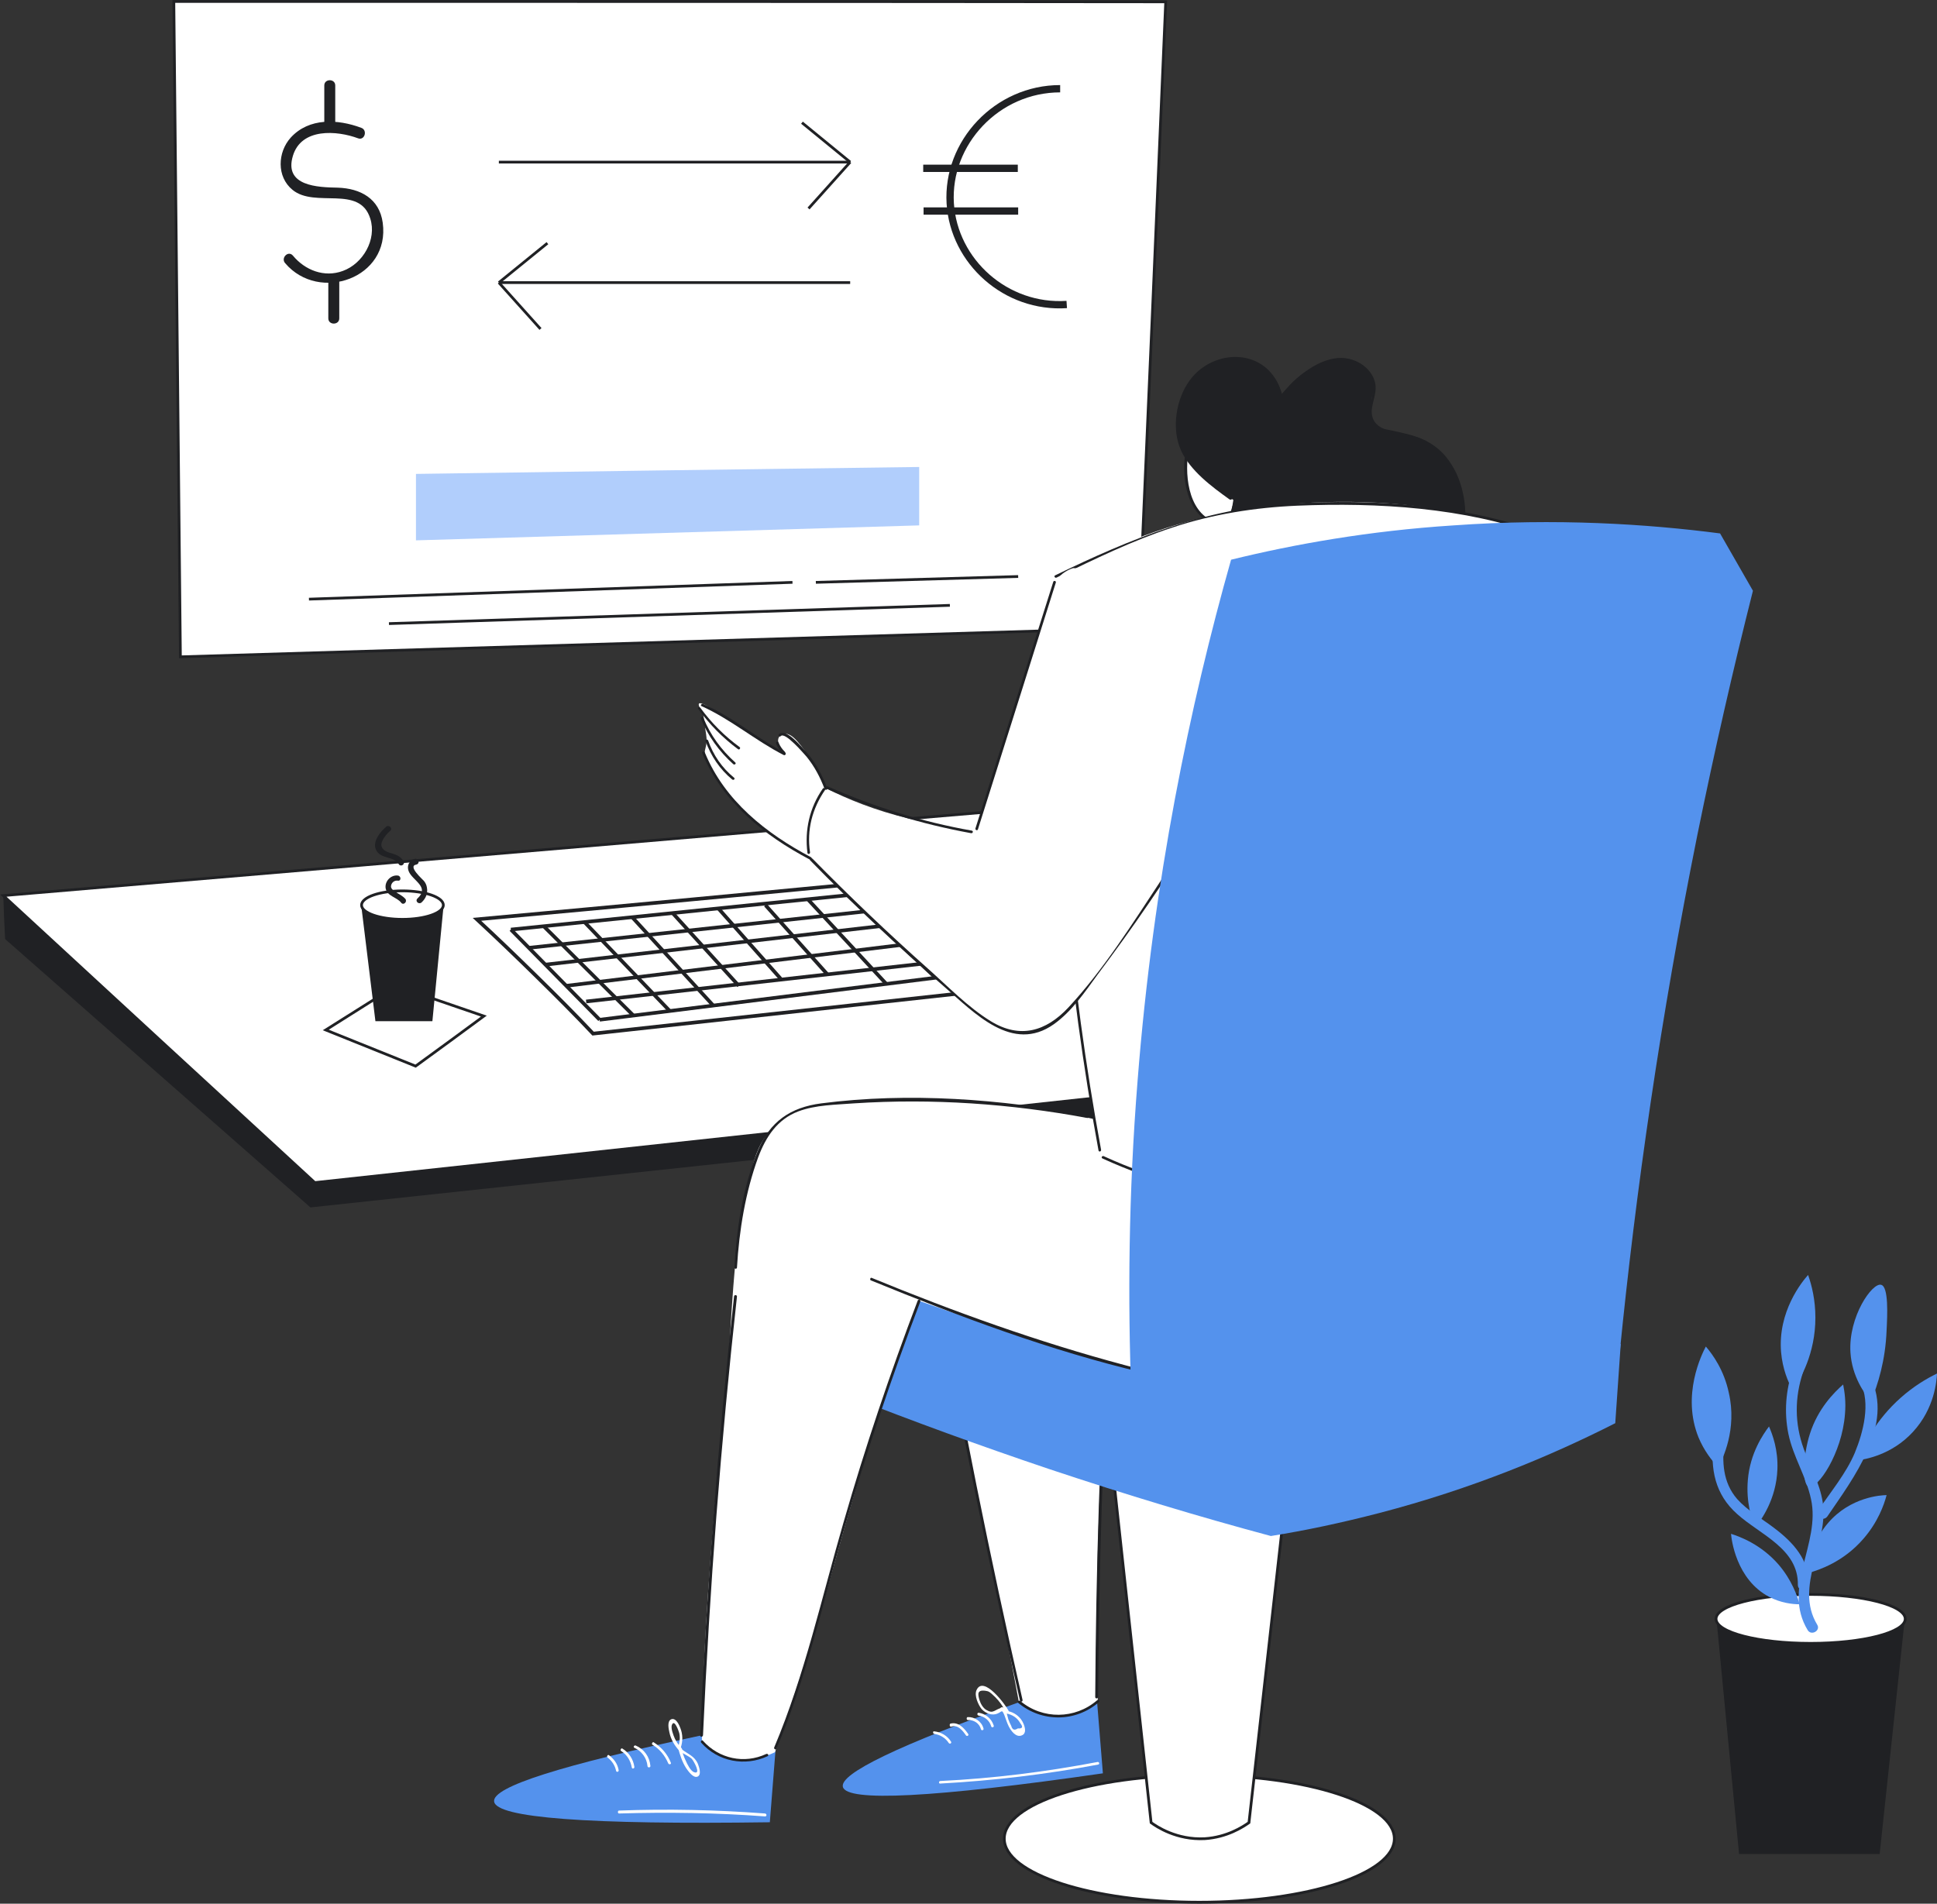 <?xml version="1.0" encoding="utf-8"?>
<!-- Generator: Adobe Illustrator 23.0.3, SVG Export Plug-In . SVG Version: 6.00 Build 0)  -->
<svg version="1.1" xmlns="http://www.w3.org/2000/svg" xmlns:xlink="http://www.w3.org/1999/xlink" x="0px" y="0px"
	 viewBox="0 0 530.4 521.4" style="enable-background:new 0 0 530.4 521.4;" xml:space="preserve">
<rect x="0" y="0" width="530.4" height="521.4" fill="#333333" stroke="none"/>
<style type="text/css">
	.st0{fill:#FFFFFF;stroke:#202124;stroke-width:0.75;stroke-miterlimit:10;}
	.st1{fill:#B1CEFC;}
	.st2{fill:none;stroke:#202124;stroke-width:0.75;stroke-miterlimit:10;}
	.st3{fill:#202124;}
	.st4{fill:none;stroke:#202124;stroke-width:2;stroke-miterlimit:10;}
	.st5{fill:#FFFFFF;stroke:#202124;stroke-miterlimit:10;}
	.st6{fill:none;stroke:#202124;stroke-miterlimit:10;}
	.st7{fill:#5492ED;}
	.st8{fill:#FFFFFF;}
</style>
<g id="background">
	<g id="window">
		<path class="st0" d="M47.6,0.4l1.8,179.5l262.4-7.9c2.5-57.2,5-114.4,7.4-171.5C228.7,0.4,138.1,0.4,47.6,0.4z"/>
		<path class="st1" d="M113.9,129.8c0,6.1,0,12.1,0,18.2l137.8-4.1c0-5.3,0-10.7,0-16C205.8,128.5,159.9,129.1,113.9,129.8z"/>
		<line class="st2" x1="136.6" y1="44.4" x2="232.8" y2="44.4"/>
		<line class="st2" x1="219.6" y1="33.6" x2="232.8" y2="44.4"/>
		<line class="st2" x1="221.4" y1="57.1" x2="232.8" y2="44.4"/>
		<line class="st2" x1="232.8" y1="77.4" x2="136.6" y2="77.4"/>
		<line class="st2" x1="149.9" y1="66.6" x2="136.6" y2="77.4"/>
		<line class="st2" x1="148" y1="90.1" x2="136.6" y2="77.4"/>
		<g>
			<g>
				<path class="st3" d="M88.8,23.4c0,3.7,0,7.3,0,11c0,1.9,3,1.9,3,0c0-3.7,0-7.3,0-11C91.8,21.5,88.8,21.5,88.8,23.4L88.8,23.4z"
					/>
			</g>
		</g>
		<g>
			<g>
				<path class="st3" d="M98.9,35c-6.4-2.4-14.3-2.8-19.3,2.7c-3.6,4-3.9,10.7,0.5,14.3c6.2,5.1,18.4-1.5,21.3,7.9
					c1.8,5.7-2,12.3-7.5,14.3C88.8,76.1,83.5,74,80.2,70c-1.3-1.5-3.4,0.7-2.1,2.1c9.3,10.9,28.8,4.1,26.7-11.1
					c-0.9-6.6-6.1-9.4-12.3-9.6C87,51.3,77.7,51,80.2,42.7c2.3-7.7,12-7,17.9-4.8C99.9,38.5,100.7,35.6,98.9,35L98.9,35z"/>
			</g>
		</g>
		<g>
			<g>
				<path class="st3" d="M89.9,76.8c0,3.5,0,6.9,0,10.4c0,1.9,3,1.9,3,0c0-3.5,0-6.9,0-10.4C92.9,74.9,89.9,74.9,89.9,76.8
					L89.9,76.8z"/>
			</g>
		</g>
		<path class="st4" d="M290.3,24.3c-17.3,0-31.1,14.8-30.1,31.4c1,16,15.3,28.8,31.9,27.7"/>
		<line class="st4" x1="252.8" y1="46.1" x2="278.7" y2="46.1"/>
		<line class="st4" x1="252.9" y1="57.8" x2="278.8" y2="57.8"/>
		<line class="st2" x1="84.6" y1="164.1" x2="217" y2="159.5"/>
		<line class="st2" x1="223.4" y1="159.5" x2="278.8" y2="157.9"/>
		<line class="st2" x1="106.5" y1="170.8" x2="260.1" y2="165.8"/>
	</g>
	<g id="table">
		<path class="st3" d="M1.4,257.2c27.9,24.5,55.7,49,83.6,73.5c114.5-12.3,228.9-24.5,343.4-36.8c0.5-2.4,0.9-4.9,1.4-7.3
			c-48.5-18.9-97.1-37.8-145.6-56.7C189.7,235,95.3,240.1,0.9,245.3C1,249.2,1.2,253.2,1.4,257.2z"/>
		<path class="st0" d="M0.9,245.3c28.4,26.2,56.8,52.4,85.3,78.6c114.5-12.4,229-24.8,343.6-37.3c-45.3-22.1-90.5-44.2-135.8-66.2
			C196.3,228.7,98.6,237,0.9,245.3z"/>
	</g>
	<g id="coffee">
		<path class="st0" d="M89.2,282.1c6.4-4,12.8-8.1,19.2-12.1c8,2.8,16,5.5,24.1,8.3c-6.2,4.6-12.4,9.1-18.7,13.7
			C105.6,288.7,97.4,285.4,89.2,282.1z"/>
		<polygon class="st3" points="99,248.7 102.8,279.7 118.4,279.7 121.4,248.7 		"/>
		<ellipse class="st0" cx="110.2" cy="247.9" rx="11.2" ry="3.9"/>
		<g>
			<g>
				<path class="st3" d="M105.8,226.4c-1.6,1.3-3.8,4-2.9,6.2c1.1,2.8,5,1.8,6.3,4.1c0.5,0.8,1.8,0.1,1.3-0.8
					c-0.9-1.6-2.4-1.9-4-2.4c-1.5-0.5-2.6-1.5-1.8-3.2c0.5-1.1,1.3-2,2.2-2.8C107.6,226.9,106.5,225.8,105.8,226.4L105.8,226.4z"/>
			</g>
		</g>
		<g>
			<g>
				<path class="st3" d="M108.9,239.8c-1.9-0.2-3.6,1.6-3.3,3.5c0.4,2.2,3.1,2.4,4.3,4c0.6,0.7,1.7-0.3,1.1-1.1
					c-0.8-0.9-1.8-1.3-2.8-2c-0.6-0.4-1.3-0.9-1.1-1.7c0.2-0.9,1-1.4,1.8-1.3C109.9,241.4,109.9,239.9,108.9,239.8L108.9,239.8z"/>
			</g>
		</g>
		<g>
			<g>
				<path class="st3" d="M113.7,235.2c-1.6,0.3-2.4,1.9-1.8,3.4c1,2.6,5.9,4.3,2.4,7.5c-0.7,0.7,0.3,1.7,1.1,1.1
					c1.2-1.1,1.8-2.5,1.5-4.1c-0.1-0.7-0.4-1.3-0.8-1.8c-0.3-0.4-4.6-4.1-2.1-4.5C115.1,236.5,114.6,235.1,113.7,235.2L113.7,235.2z
					"/>
			</g>
		</g>
	</g>
	<g id="keyboard">
		<path class="st5" d="M130.6,251.8c5.4,5,10.8,10.2,16.3,15.6c5.4,5.3,10.6,10.5,15.5,15.7l125-13.7c-12.8-9.6-25.6-19.1-38.5-28.7
			C209.5,244.5,170,248.2,130.6,251.8z"/>
		<line class="st6" x1="139.9" y1="254.6" x2="164.2" y2="279.3"/>
		<line class="st6" x1="275.3" y1="265.4" x2="164.2" y2="279.3"/>
		<line class="st6" x1="139.9" y1="254.6" x2="247.6" y2="243.6"/>
		<line class="st6" x1="275.3" y1="265.4" x2="247.6" y2="243.6"/>
		<line class="st6" x1="144.8" y1="259.6" x2="253" y2="247.9"/>
		<line class="st6" x1="149.4" y1="264.2" x2="257.2" y2="251.8"/>
		<line class="st6" x1="155.1" y1="270" x2="264.1" y2="256.7"/>
		<line class="st6" x1="160.5" y1="274.3" x2="269.9" y2="262"/>
		<line class="st6" x1="149" y1="253.8" x2="173.4" y2="278.1"/>
		<line class="st6" x1="160" y1="252.5" x2="183.4" y2="276.9"/>
		<line class="st6" x1="173.1" y1="251.2" x2="195.3" y2="275.4"/>
		<line class="st6" x1="184.2" y1="250.1" x2="202.3" y2="270"/>
		<line class="st6" x1="196.7" y1="248.8" x2="213.8" y2="268.1"/>
		<line class="st6" x1="209.6" y1="247.9" x2="226.5" y2="266.8"/>
		<line class="st6" x1="221.2" y1="246.3" x2="242.7" y2="269.5"/>
		<line class="st6" x1="231.9" y1="245" x2="256.2" y2="267.8"/>
		<line class="st6" x1="240.7" y1="243.6" x2="266" y2="265.9"/>
	</g>
	<g id="plant">
		<polygon class="st3" points="469.9,442.3 476.2,507.8 514.7,507.8 521.7,442.3 		"/>
		<ellipse class="st0" cx="495.8" cy="443.4" rx="25.9" ry="6.7"/>
		<g>
			<g>
				<path class="st7" d="M490.9,375.1c-1.9,5.7-2.4,11.6-1.2,17.6c1.3,6.3,4.9,11.7,6.2,17.9c2.7,12.2-8,24.2-0.9,35.9
					c1,1.6,3.6,0.1,2.6-1.5c-6.4-10.6,3.3-22.4,1.5-33.6c-0.8-5.1-3.4-9.7-5.2-14.6c-2.5-6.9-2.5-14-0.2-20.9
					C494.3,374.1,491.5,373.3,490.9,375.1L490.9,375.1z"/>
			</g>
		</g>
		<g>
			<g>
				<path class="st7" d="M509.4,378.6c2.9,5.7,0.8,13.7-1.5,19.3c-2.4,5.7-6.7,10.8-10.1,15.9c-1.1,1.6,1.5,3.1,2.6,1.5
					c7-10.3,18.4-25.1,11.7-38.2C511.1,375.3,508.5,376.8,509.4,378.6L509.4,378.6z"/>
			</g>
		</g>
		<g>
			<g>
				<path class="st7" d="M469.2,394.6c-0.9,7.8,0.4,14.7,6.5,20.1c6.2,5.6,16.8,9.5,16.6,19.4c0,1.9,3,1.9,3,0
					c0.2-6.8-4.3-11.7-9.5-15.6c-3.4-2.6-7.2-4.7-10.1-7.9c-4-4.6-4.2-10.3-3.5-16C472.4,392.6,469.4,392.7,469.2,394.6L469.2,394.6
					z"/>
			</g>
		</g>
		<path class="st7" d="M480.6,418.4c-1-2.4-2.5-7-2-13c0.6-7.5,4.3-12.7,5.8-14.7c1,2.3,2.5,6.4,2.3,11.7
			C486.4,410.7,482.2,416.4,480.6,418.4z"/>
		<path class="st7" d="M470.5,401.9c-1.8-1.9-3.9-4.6-5.4-8.2c-4.7-11.6,0.9-22.8,2-24.9c1.9,2.2,5,6.5,6.3,12.7
			C475.7,391.5,471.7,399.6,470.5,401.9z"/>
		<path class="st7" d="M490.9,380.8c-1.3-2.3-2.8-5.9-3.2-10.5c-0.9-11.1,5.7-19.2,7.4-21.1c1,2.8,2,6.8,2,11.7
			C497.1,370.7,493,377.8,490.9,380.8z"/>
		<path class="st7" d="M495.3,407.2c-1.9-0.6-1.6-8.6,0.3-14.5c2.2-6.9,6.6-11.3,9.1-13.5c0.4,2,0.8,4.8,0.5,8.1
			C504.4,398.1,497.7,407.9,495.3,407.2z"/>
		<path class="st7" d="M492.8,439.4c-2.1,0-5.2-0.4-8.3-2c-9.2-4.8-10.4-16-10.5-17.3c2.5,0.8,8.2,2.9,13,8.4
			C490.6,432.7,492.1,437,492.8,439.4z"/>
		<path class="st7" d="M495.3,430.8c0.1-1.9,0.5-8.2,5.3-13.7c6.1-7.1,14.5-7.6,16-7.6c-0.7,2.7-2.4,7.4-6.3,11.9
			C504.8,427.8,498.1,430,495.3,430.8z"/>
		<path class="st7" d="M508.6,400c1.6-4.1,5-11.1,11.9-17.2c3.5-3.1,7-5.2,9.9-6.6c-0.1,1.9-0.6,9.5-6.6,16
			C517.9,398.6,510.6,399.7,508.6,400z"/>
		<path class="st7" d="M512.3,383.8c-1.7-2-5.2-6.8-5.6-13.4c-0.6-9.8,6-19.2,8.4-18.5c2.1,0.5,1.7,8.5,1.5,12.4
			C516.3,372.6,514.2,379.3,512.3,383.8z"/>
	</g>
</g>
<g id="character">
	<g id="chair_stand">
		<ellipse class="st0" cx="328.4" cy="503.6" rx="53.4" ry="17.4"/>
		<path class="st0" d="M303.7,393.5l11.5,105.7c1.5,1.1,7,4.8,14.7,4.4c6.1-0.4,10.4-3.2,12.1-4.4c3.8-33.4,7.5-66.8,11.3-100.2
			L303.7,393.5z"/>
	</g>
	<g id="leg_right">
		<path class="st7" d="M279.1,466.2c-33.1,11.8-49.2,19.6-48.3,23.2c1,4.2,24.8,3,71.2-3.7c-0.6-7-1.1-13.9-1.7-20.9
			C293.2,465.3,286.1,465.7,279.1,466.2z"/>
		<g>
			<g>
				<path class="st8" d="M276.2,468.6c-0.8-1.6-6.9-9.9-8.8-5.7c-0.7,1.5,0.5,4.1,1.4,5.2c1.1,1.2,2.9,1.9,4.4,1.2
					c1.2-0.5,1.1-1.2,1.8,0.4c0.4,1,0.7,2.1,1.2,3.1c0.6,1.2,2,3.2,3.6,2.5c1.3-0.5,0.9-2.1,0.5-3.1c-0.8-2-2.6-3.3-4.6-3.6
					c-0.5-0.1-0.7,0.6-0.2,0.7c1.7,0.3,3.1,1.2,3.9,2.7c0.8,1,0.6,1.5-0.7,1.4c-0.9,0.6-1.5,0.4-1.8-0.7c-0.3-0.6-0.6-1.2-0.8-1.8
					c-0.3-0.9-0.5-3-1.6-3.3c-0.3-0.1-0.5,0.2-0.7,0.3c-1.5,0.5-1.9,1.5-3.6,0.5c-1-0.5-1.7-1.8-2-2.8c-0.4-1.4-0.9-3.1,2.2-2.4
					c0.8,0.2,1.6,1.2,2.1,1.6c1.2,1.2,2.2,2.6,2.9,4.1C275.8,469.5,276.4,469.1,276.2,468.6L276.2,468.6z"/>
			</g>
		</g>
		<g>
			<g>
				<path class="st8" d="M255.8,474.9c1.6,0.2,3.1,1.1,4,2.5c0.3,0.4,0.9,0,0.6-0.4c-1-1.6-2.7-2.6-4.6-2.8
					C255.4,474.1,255.4,474.8,255.8,474.9L255.8,474.9z"/>
			</g>
		</g>
		<g>
			<g>
				<path class="st8" d="M260.5,472.9c1.8-0.6,3.1,1.1,4,2.4c0.3,0.4,0.9,0,0.6-0.4c-1.1-1.6-2.7-3.4-4.9-2.8
					C259.9,472.4,260.1,473.1,260.5,472.9L260.5,472.9z"/>
			</g>
		</g>
		<g>
			<g>
				<path class="st8" d="M265,471.1c1.6-0.1,3.2,0.9,3.6,2.5c0.1,0.5,0.9,0.3,0.7-0.2c-0.5-1.9-2.4-3.2-4.3-3.1
					C264.6,470.3,264.6,471.1,265,471.1L265,471.1z"/>
			</g>
		</g>
		<g>
			<g>
				<path class="st8" d="M268,469.9c1.6,0.2,3,1.4,3.4,2.9c0.1,0.5,0.9,0.3,0.7-0.2c-0.6-1.9-2.2-3.2-4.1-3.5
					C267.5,469.1,267.5,469.8,268,469.9L268,469.9z"/>
			</g>
		</g>
		<g>
			<g>
				<path class="st8" d="M257.5,488.5c14.5-0.8,28.9-2.5,43.2-5.2c0.5-0.1,0.3-0.8-0.2-0.7c-14.2,2.7-28.5,4.5-43,5.2
					C257,487.8,257,488.6,257.5,488.5L257.5,488.5z"/>
			</g>
		</g>
		<path class="st8" d="M253.1,329.7c1,6.8,2.5,15.9,4.3,26.5c0.7,3.9,2.6,15,5.7,31.2c4.3,22.3,6,28.9,11.2,54.5
			c2.1,10.4,3.7,18.8,4.7,24.3c1.3,1.1,3.1,2.3,5.4,3.1c7.9,2.6,15.1-2.5,16.2-3.3c-0.1-5.1-0.2-12.2-0.2-20.7
			c0-10.4,0.1-27.7,1.4-48.2c1.2-18.8,2.7-29.5,3-51.7c0.3-18.7-0.6-23.2-3.8-26.2C289.2,308.4,256.9,327.4,253.1,329.7z"/>
		<g>
			<g>
				<path class="st3" d="M255.6,348c6.8,39.5,14.8,78.7,23.7,117.8c0.1,0.5,0.8,0.3,0.7-0.2c-8.9-39-16.8-78.3-23.7-117.8
					C256.2,347.3,255.5,347.5,255.6,348L255.6,348z"/>
			</g>
		</g>
		<g>
			<g>
				<path class="st3" d="M303.3,360.1c-2.1,34.9-3.2,69.8-3.4,104.7c0,0.5,0.7,0.5,0.8,0c0.2-34.9,1.3-69.8,3.4-104.7
					C304.1,359.6,303.3,359.6,303.3,360.1L303.3,360.1z"/>
			</g>
		</g>
		<g>
			<g>
				<path class="st3" d="M278.8,466.4c6.5,5.4,15.8,5.3,22.1-0.2c0.4-0.3-0.2-0.8-0.5-0.5c-6,5.2-14.9,5.3-21,0.2
					C279,465.6,278.4,466.1,278.8,466.4L278.8,466.4z"/>
			</g>
		</g>
	</g>
	<g id="chair">
		<path class="st7" d="M238.6,350.4c-2,5.6-3.8,12.3-5,20c-0.6,4.3-1,8.3-1.1,12c17.3,6.8,35.6,13.5,54.9,20
			c21,7,41.2,13.1,60.6,18.3c9.4-1.5,19.3-3.6,29.7-6.3c25.3-6.6,46.9-15.6,64.6-24.6c0.5-7.2,1-14.5,1.5-21.7
			C375.4,362.2,307,356.3,238.6,350.4z"/>
	</g>
	<g id="leg_left">
		<path class="st7" d="M192.1,475.3c-38.3,8.1-57.3,14.1-56.8,18.1c0.5,4.5,25.7,6.4,75.5,5.7c0.5-6.8,1.1-13.5,1.6-20.3
			C205.6,477.6,198.8,476.4,192.1,475.3z"/>
		<g>
			<g>
				<path class="st8" d="M186.7,478.9c-0.8-0.8-1.4-1.7-1.9-2.7c-0.4-0.9-1.2-2.9-0.8-3.8c0.7-1.7,1.9,1.9,2,2.3
					c0.3,1.3,0.1,2.6-0.3,3.8c-0.2,0.5,0.6,0.7,0.7,0.2c0.6-1.8,0.6-3.6-0.1-5.4c-0.3-0.8-1.2-2.9-2.5-2.4c-1.2,0.5-0.7,2.7-0.5,3.6
					c0.4,1.9,1.4,3.6,2.7,5C186.5,479.8,187,479.3,186.7,478.9L186.7,478.9z"/>
			</g>
		</g>
		<g>
			<g>
				<path class="st8" d="M185.7,478.8c0.5,1.9,1.1,3.8,2.2,5.5c0.5,0.7,1.9,2.8,3.1,2.3c1.2-0.5,0.4-2.7,0.1-3.5
					c-0.9-2.1-2.6-2.6-4.3-3.9c-0.4-0.3-0.9,0.2-0.5,0.5c1,0.8,2.2,1.2,3.1,2c0.5,0.5,2.7,4.4,0.7,3.7c-1-0.3-1.9-2.2-2.3-3.1
					c-0.6-1.2-1-2.5-1.3-3.7C186.3,478.1,185.6,478.3,185.7,478.8L185.7,478.8z"/>
			</g>
		</g>
		<g>
			<g>
				<path class="st8" d="M166.4,481.4c1.2,0.9,2,2.2,2.3,3.6c0.1,0.5,0.8,0.3,0.7-0.2c-0.3-1.7-1.3-3.1-2.7-4.1
					C166.4,480.5,166,481.2,166.4,481.4L166.4,481.4z"/>
			</g>
		</g>
		<g>
			<g>
				<path class="st8" d="M170.1,479.6c1.6,1,2.6,2.7,2.9,4.5c0.1,0.5,0.8,0.3,0.7-0.2c-0.3-2.1-1.5-3.9-3.3-5
					C170.1,478.7,169.7,479.4,170.1,479.6L170.1,479.6z"/>
			</g>
		</g>
		<g>
			<g>
				<path class="st8" d="M173.7,478.7c2,0.9,3.4,2.8,3.6,5c0,0.5,0.8,0.5,0.8,0c-0.2-2.5-1.7-4.6-4-5.6
					C173.7,477.9,173.3,478.5,173.7,478.7L173.7,478.7z"/>
			</g>
		</g>
		<g>
			<g>
				<path class="st8" d="M178.7,477.9c2,1.2,3.4,3,4.3,5.1c0.2,0.4,0.9,0.2,0.7-0.2c-0.9-2.3-2.5-4.2-4.7-5.6
					C178.7,477,178.3,477.7,178.7,477.9L178.7,477.9z"/>
			</g>
		</g>
		<g>
			<g>
				<path class="st8" d="M169.5,496.7c13.4-0.4,26.7-0.2,40,0.8c0.5,0,0.5-0.7,0-0.8c-13.3-1-26.7-1.3-40-0.8
					C169.1,495.9,169.1,496.7,169.5,496.7L169.5,496.7z"/>
			</g>
		</g>
		<path class="st8" d="M251.7,356.3c22.5,8,42,13.9,57.7,18.4c9.6,2.7,19.1,5.3,31,3.4c11.2-1.7,20.8-6.7,23.8-8.2
			c5.4-2.8,9.7-5.8,12.7-8.1c1-5.2,1.8-11.1,2.2-17.7c0.5-7.7,0.2-14.6-0.3-20.6c-10.5-5.3-25.6-11.3-44.5-14
			c-10.3-1.4-19.5-1.6-27.3-1.2c-11.6-3-21.8-4.7-30-5.6c-11.8-1.4-20.8-1.4-27.6-1.4c-1.2,0-5.4,0.1-13.7,0.4
			c-10.4,0.3-13.2,0.5-16.9,2.2c-4.9,2.3-7.7,5.6-8.5,6.5c-2.9,3.6-3.9,7.2-5.3,13.4c-2.8,12.9-3.5,20.6-3.5,20.6
			c-1.1,11.4-1.4,18.6-1.8,25.3c-0.6,10-0.9,9.8-2.9,30.5c-3.6,39.2-4.2,58.8-4.4,65.4c-0.1,4.8-0.2,8.8-0.2,11.4
			c1,1.2,2.6,2.6,4.7,3.6c6.9,3.4,14.1-0.1,15.3-0.7c1.9-5.3,4.2-12.2,6.9-20.4c0.7-2.2,3.3-10.3,6.7-21.8
			c3.5-12.1,3.9-14.2,7.6-26.7c1.7-5.8,3.8-13.1,6.4-21.2C242.5,381.4,246.3,370,251.7,356.3z"/>
		<g>
			<g>
				<path class="st3" d="M201.8,347.2c0.6-10.2,2.3-20.6,5.8-30.2c2.1-5.6,5.2-10.4,11-12.6c4.8-1.8,10.2-1.8,15.3-2.2
					c21.4-1.4,42.8,0.1,63.8,4c0.5,0.1,0.7-0.6,0.2-0.7c-23.8-4.5-49-6.4-73-3.3c-8.5,1.1-14.1,5-17.4,13c-4.1,10-5.8,21.2-6.4,31.9
					C201,347.6,201.8,347.6,201.8,347.2L201.8,347.2z"/>
			</g>
		</g>
		<g>
			<g>
				<path class="st3" d="M238.5,350.7c24.2,9.9,49.2,19.3,74.7,25.3c11,2.6,22.4,4,33.5,1.4c11.2-2.6,21-8.9,30.3-15.3
					c0.4-0.3,0-0.9-0.4-0.6c-9.2,6.4-19,12.6-30.1,15.2c-12.8,3-26,0.6-38.5-2.8c-23.6-6.3-46.7-14.6-69.3-23.9
					C238.3,349.8,238.1,350.6,238.5,350.7L238.5,350.7z"/>
			</g>
		</g>
		<g>
			<g>
				<path class="st3" d="M251.3,356.2c-7.6,20-14.4,40.2-20.3,60.7c-6,20.6-10.6,41.8-19,61.7c-0.2,0.4,0.5,0.8,0.6,0.4
					c8.2-19.3,12.7-39.9,18.5-60c6.1-21.1,13.1-42,20.9-62.5C252.2,356,251.5,355.8,251.3,356.2L251.3,356.2z"/>
			</g>
		</g>
		<g>
			<g>
				<path class="st3" d="M201,355.1c-4.4,40-7.5,80.1-9.3,120.2c0,0.5,0.7,0.5,0.8,0c1.8-40.2,4.9-80.3,9.3-120.2
					C201.8,354.6,201,354.6,201,355.1L201,355.1z"/>
			</g>
		</g>
		<g>
			<g>
				<path class="st3" d="M192,477.3c4.6,5.2,12,6.6,18.2,3.7c0.4-0.2,0.1-0.8-0.4-0.6c-6,2.8-12.9,1.3-17.3-3.6
					C192.3,476.4,191.7,476.9,192,477.3L192,477.3z"/>
			</g>
		</g>
	</g>
	<g id="head">
		<path class="st8" d="M324.8,125.4c-0.1,1.2-0.3,3-0.1,5.2c0.2,2.4,0.5,5.1,2.2,7.8c0.6,1,2.3,3.6,5.7,4.9c3,1.2,8.1,1.6,11.2-1.8
			c3.2-3.4,2.5-8.7,0.8-11.8C341.7,124.5,333.4,122.2,324.8,125.4z"/>
		<path class="st3" d="M338,137.1c-1.3-0.8-3.1-2-5-3.7c-3.9-3.3-9.3-8-10.3-15.2c-0.8-5.3,1.1-9.4,1.7-10.6
			c0.6-1.3,3.9-8.1,11.2-9.4c1.6-0.3,6.1-0.8,10.2,2.1c3.9,2.7,5,6.7,5.3,7.8c1.5-2.2,4-5,7.7-7.1c2.7-1.5,7.2-4,11.7-2.3
			c2.4,0.9,5.3,3.2,5.8,6.1c0.2,1.5-0.4,1.9-0.9,5.8c-0.3,2.9-0.5,4.4,0.1,5.3c0.9,1.4,2.6,1.3,6.9,2.3c2.8,0.6,5.3,1.2,7.7,2.4
			c4.1,2.1,6.3,5.4,7.2,6.7c2.5,3.7,3,7.2,3.4,9.7c0.2,1.2,0.8,5.9-0.6,11.9c-1.8,7.5-5.6,12.4-7.8,15.1c-2.1,2.7-7.2,8.8-16.1,12.6
			c-3.6,1.5-9.4,4-16.9,2.9c-2.6-0.4-10.2-1.8-16.2-8.4c-4.1-4.5-5.5-9.1-6.2-11.7C333.9,149.6,336.6,140.9,338,137.1z"/>
		<g>
			<g>
				<path class="st3" d="M324.4,125.4c-0.8,7.8,1.6,18.1,11,18.9c0.5,0,0.5-0.7,0-0.8c-9-0.7-10.9-10.8-10.2-18.1
					C325.2,124.9,324.5,124.9,324.4,125.4L324.4,125.4z"/>
			</g>
		</g>
		<g>
			<g>
				<path class="st3" d="M337.2,136.1c-8.9-6.1-17-14.2-13.5-25.9c3.4-11.5,20.9-17.5,26-3.8c0.2,0.4,0.9,0.3,0.7-0.2
					c-4.1-10.9-18-10.8-24.5-2.2c-3.9,5.2-5.2,13.4-2.5,19.4c2.6,5.6,8.4,9.9,13.3,13.4C337.3,137.1,337.6,136.4,337.2,136.1
					L337.2,136.1z"/>
			</g>
		</g>
		<g>
			<g>
				<path class="st3" d="M338.1,160c-2.3-19.2,1.5-39.7,15.4-53.9c3.6-3.6,8.1-7.3,13.5-7.4c5.9,0,9.5,4,8.7,9.9
					c-0.2,1.7-1.3,3.2-1.2,4.9c0.2,5.9,7.5,4.8,11.7,6.2c11.6,3.7,15.8,15.9,13.9,27.1c-1.5,8.8-6.7,16.6-13.3,22.5
					c-7.1,6.3-16.3,10.6-26,10.1c-10.9-0.6-20.5-7.9-22.3-18.9c-0.1-0.5-0.8-0.3-0.7,0.2c2.5,15.5,18.9,22.3,33,18.4
					c14.4-4,27.4-17.2,30-32c1.2-7.1,0.2-15.1-4.1-21c-1.9-2.7-4.4-4.6-7.4-5.9c-3.8-1.7-10.6-1.3-12.9-4.7c-2.3-3.5,1.3-7.2,0-11.2
					c-0.7-2.3-2.6-4.2-4.7-5.2c-6.6-3.2-13.6,1.5-18.2,6.1c-14.5,14.4-18.6,35.4-16.2,55C337.4,160.5,338.2,160.5,338.1,160
					L338.1,160z"/>
			</g>
		</g>
	</g>
	<g id="torso">
		<path class="st8" d="M289.1,157.9c-0.1,5.8-0.3,13.4-0.3,22.2c0,22.4,1,39.6,1.4,45.9c0.8,14.5,2.2,37.7,7.2,67.3
			c1.7,9.9,3.4,18.1,4.6,23.7c3.2,1.5,7.5,3.3,12.7,5.1c15.1,5.2,28.8,6.8,38.8,7.1c15.1,0.5,27.7-1.7,36.9-4
			c2.5-7.9,5.8-18.5,9.4-31.1c3.8-13.5,8.2-28.6,12.4-48c4.3-19.8,9.1-41.8,10.7-70.7c0.7-11.9,0.7-21.8,0.5-28.6
			c-3.1-1.1-8.2-2.8-14.4-4.3c-45-11.4-82-0.3-89.6,2.1C312,147,301.3,151,289.1,157.9z"/>
		<g>
			<g>
				<path class="st3" d="M289.3,158.2c10.3-5,20.7-10.1,31.7-13.7c11.1-3.7,22.7-5.5,34.3-6c22-0.9,45.7,0.5,66.5,8.1
					c0.5,0.2,0.7-0.6,0.2-0.7c-21.4-7.8-46-9.3-68.6-8c-23.4,1.3-43.7,9.6-64.5,19.7C288.5,157.8,288.9,158.4,289.3,158.2
					L289.3,158.2z"/>
			</g>
		</g>
		<g>
			<g>
				<path class="st3" d="M423.2,156.1c-0.3,57.2-16.2,112.5-32.2,166.9c-0.1,0.5,0.6,0.7,0.7,0.2c15.9-54.5,31.9-109.9,32.2-167.1
					C424,155.6,423.2,155.6,423.2,156.1L423.2,156.1z"/>
			</g>
		</g>
		<g>
			<g>
				<path class="st3" d="M288.5,175c-0.3,47,3.8,93.9,12.3,140.1c0.1,0.5,0.8,0.3,0.7-0.2c-8.5-46.1-12.6-93-12.3-139.9
					C289.3,174.5,288.5,174.5,288.5,175L288.5,175z"/>
			</g>
		</g>
		<g>
			<g>
				<path class="st3" d="M301.9,317.3c27.7,12.7,59.1,15.7,88.7,8.3c0.5-0.1,0.3-0.8-0.2-0.7c-29.4,7.3-60.6,4.4-88.1-8.2
					C301.8,316.4,301.4,317.1,301.9,317.3L301.9,317.3z"/>
			</g>
		</g>
	</g>
	<g id="hand">
		<path class="st8" d="M226.7,219c-0.2-1.2-0.5-2.9-1.2-4.8c-0.3-0.8-1-2.6-3.2-5.8c-2.9-4.2-5.3-7.8-7.6-7.4c-0.1,0-1,0.2-1.4,0.9
			c-0.6,1-0.1,2.6,1.4,4.2c-3.8-1.8-6.7-3.6-8.8-5c-1.5-1-5.1-3.4-9.8-6.3c-2.6-1.6-4.3-2.5-4.7-2.1c-0.3,0.4,0.4,1.6,1.1,2.6
			c0.1,0.7,0.3,1.6,0.4,2.8c0.4,2.6,0.6,3.9,0.6,4.7c-0.1,2.2-0.7,2.5-0.5,4.1c0.2,1.5,0.9,2.6,1.5,3.3c1.3,2.4,3.3,5.6,6.2,8.9
			c3.4,4,6.6,6.5,9.1,8.3c3.2,2.4,7.8,5.5,13.7,8.3C224.6,230.2,225.7,224.6,226.7,219z"/>
		<path class="st8" d="M293.9,155.6c-0.8,0.2-3.4,1.2-5.1,3.9c-1,1.6-1.2,3.2-1.3,4c-1.6,5.1-3.2,10.2-4.8,15.3
			c-5.1,16.1-10.1,32.1-15.2,48.2c-5.4-0.3-11.7-1.1-18.6-2.8c-9.2-2.2-16.8-5.3-22.7-8.3c-1.2,1.4-3,4-4.1,7.5
			c-1.6,5.2-0.7,9.6-0.1,11.6c6,6.2,14,14.2,23.1,22.6c6.6,6.1,5.4,4.7,12.6,11.3c0,0,3.3,3.1,9.1,7.8c4.1,3.3,5.8,4.6,8.5,5.4
			c1.2,0.4,4.3,1.3,8,0.4c1.9-0.4,4-1.4,7.8-4.8c4.2-3.8,6.2-7,11.8-14.7c4-5.6,2.7-3.6,5.9-8.2c3.1-4.4,7.7-10.9,13.1-19.3
			c6.7-10.5,10.5-16.4,14.7-25.1c3.1-6.5,5.3-12.1,6.6-15.9c-0.5-7.1-2.6-12.3-4.5-15.7C326.8,156.8,296.4,155.7,293.9,155.6z"/>
		<g>
			<g>
				<path class="st3" d="M288.4,159.4c-7.1,22.5-14.2,45-21.3,67.5c-0.1,0.5,0.6,0.7,0.7,0.2c7.1-22.5,14.2-45,21.3-67.5
					C289.3,159.1,288.5,158.9,288.4,159.4L288.4,159.4z"/>
			</g>
		</g>
		<g>
			<g>
				<path class="st3" d="M226.3,216c12.7,5.7,25.9,9.7,39.6,12.2c0.5,0.1,0.7-0.6,0.2-0.7c-13.6-2.4-26.8-6.5-39.4-12.1
					C226.3,215.2,225.9,215.8,226.3,216L226.3,216z"/>
			</g>
		</g>
		<g>
			<g>
				<path class="st3" d="M225.3,216c-3.6,5.2-5,11.3-4.2,17.6c0.1,0.5,0.8,0.3,0.7-0.2c-0.9-6.1,0.6-11.9,4.1-17
					C226.2,216,225.5,215.6,225.3,216L225.3,216z"/>
			</g>
		</g>
		<g>
			<g>
				<path class="st3" d="M221.9,235.7c11.7,12,23.9,23.5,36.6,34.5c8.3,7.2,18.7,18.4,30.1,10.3c4.9-3.5,8.4-8.7,11.9-13.5
					c4.8-6.4,9.5-12.9,14-19.5c9.4-13.7,18-27.8,25.5-42.6c0.2-0.4-0.4-0.8-0.6-0.4c-6.3,12.6-13.5,24.8-21.4,36.5
					c-7.8,11.8-15.8,24.6-25.5,35c-6.1,6.5-13.2,8.6-21.2,3.7c-6.2-3.8-11.7-9.5-17.1-14.3c-10.9-9.7-21.5-19.8-31.7-30.2
					C222,234.8,221.5,235.4,221.9,235.7L221.9,235.7z"/>
			</g>
		</g>
		<g>
			<g>
				<path class="st3" d="M226.5,215.9c-1.5-4.1-3.6-7.8-6.6-10.9c-1-1.1-4.8-5.6-6.6-3.9c-0.3,0.3,0.2,0.9,0.5,0.5
					c1.2-1.2,6.2,4.7,7.1,5.7c2.1,2.6,3.7,5.6,4.9,8.8C226,216.5,226.7,216.3,226.5,215.9L226.5,215.9z"/>
			</g>
		</g>
		<g>
			<g>
				<path class="st3" d="M212.5,203.6c0.4,1.1,1,2,1.9,2.8c0.4,0.3,0.9-0.2,0.5-0.5c-0.7-0.7-1.3-1.5-1.7-2.5
					C213.1,202.9,212.4,203.1,212.5,203.6L212.5,203.6z"/>
			</g>
		</g>
		<g>
			<g>
				<path class="st3" d="M215,206.2c-7.8-4-14.4-9.9-22.5-13.4c-0.4-0.2-0.8,0.5-0.4,0.6c8,3.6,14.7,9.4,22.5,13.4
					C215,207,215.4,206.4,215,206.2L215,206.2z"/>
			</g>
		</g>
		<g>
			<g>
				<path class="st3" d="M191.2,194.2c3.1,4.2,6.7,7.9,10.9,11c0.4,0.3,0.8-0.4,0.4-0.6c-4.1-3-7.7-6.6-10.7-10.7
					C191.5,193.4,190.9,193.8,191.2,194.2L191.2,194.2z"/>
			</g>
		</g>
		<g>
			<g>
				<path class="st3" d="M191.9,196.8c2,4.8,5,9,8.9,12.5c0.4,0.3,0.9-0.2,0.5-0.5c-3.8-3.4-6.8-7.5-8.7-12.2
					C192.5,196.2,191.8,196.3,191.9,196.8L191.9,196.8z"/>
			</g>
		</g>
		<g>
			<g>
				<path class="st3" d="M193.2,203c1.5,4.1,3.9,7.7,7.3,10.5c0.4,0.3,0.9-0.2,0.5-0.5c-3.3-2.7-5.7-6.2-7.1-10.2
					C193.7,202.4,193,202.5,193.2,203L193.2,203z"/>
			</g>
		</g>
		<g>
			<g>
				<path class="st3" d="M192.3,206.3c5.5,13.4,16.9,22.5,29.4,29.1c0.4,0.2,0.8-0.4,0.4-0.6c-12.3-6.5-23.7-15.5-29.1-28.7
					C192.9,205.6,192.1,205.8,192.3,206.3L192.3,206.3z"/>
			</g>
		</g>
	</g>
	<g id="chair_back">
		<path class="st7" d="M337.1,153.3c-11.2,39.6-21.3,87.7-25.6,142.7c-2.5,31.2-2.7,60.2-1.7,86.5c9.4,2.1,19.7,3.7,30.9,4.5
			c42.9,3.2,78.7-6.8,102.8-16.3c4.4-44.4,11.2-91.9,21.3-142.1c4.7-23.1,9.8-45.4,15.2-66.8c-3-5.2-6-10.5-9-15.7
			c-20-2.6-44.8-4.2-73-2.2C374.7,145.4,354.2,149.1,337.1,153.3z"/>
	</g>
</g>
</svg>
